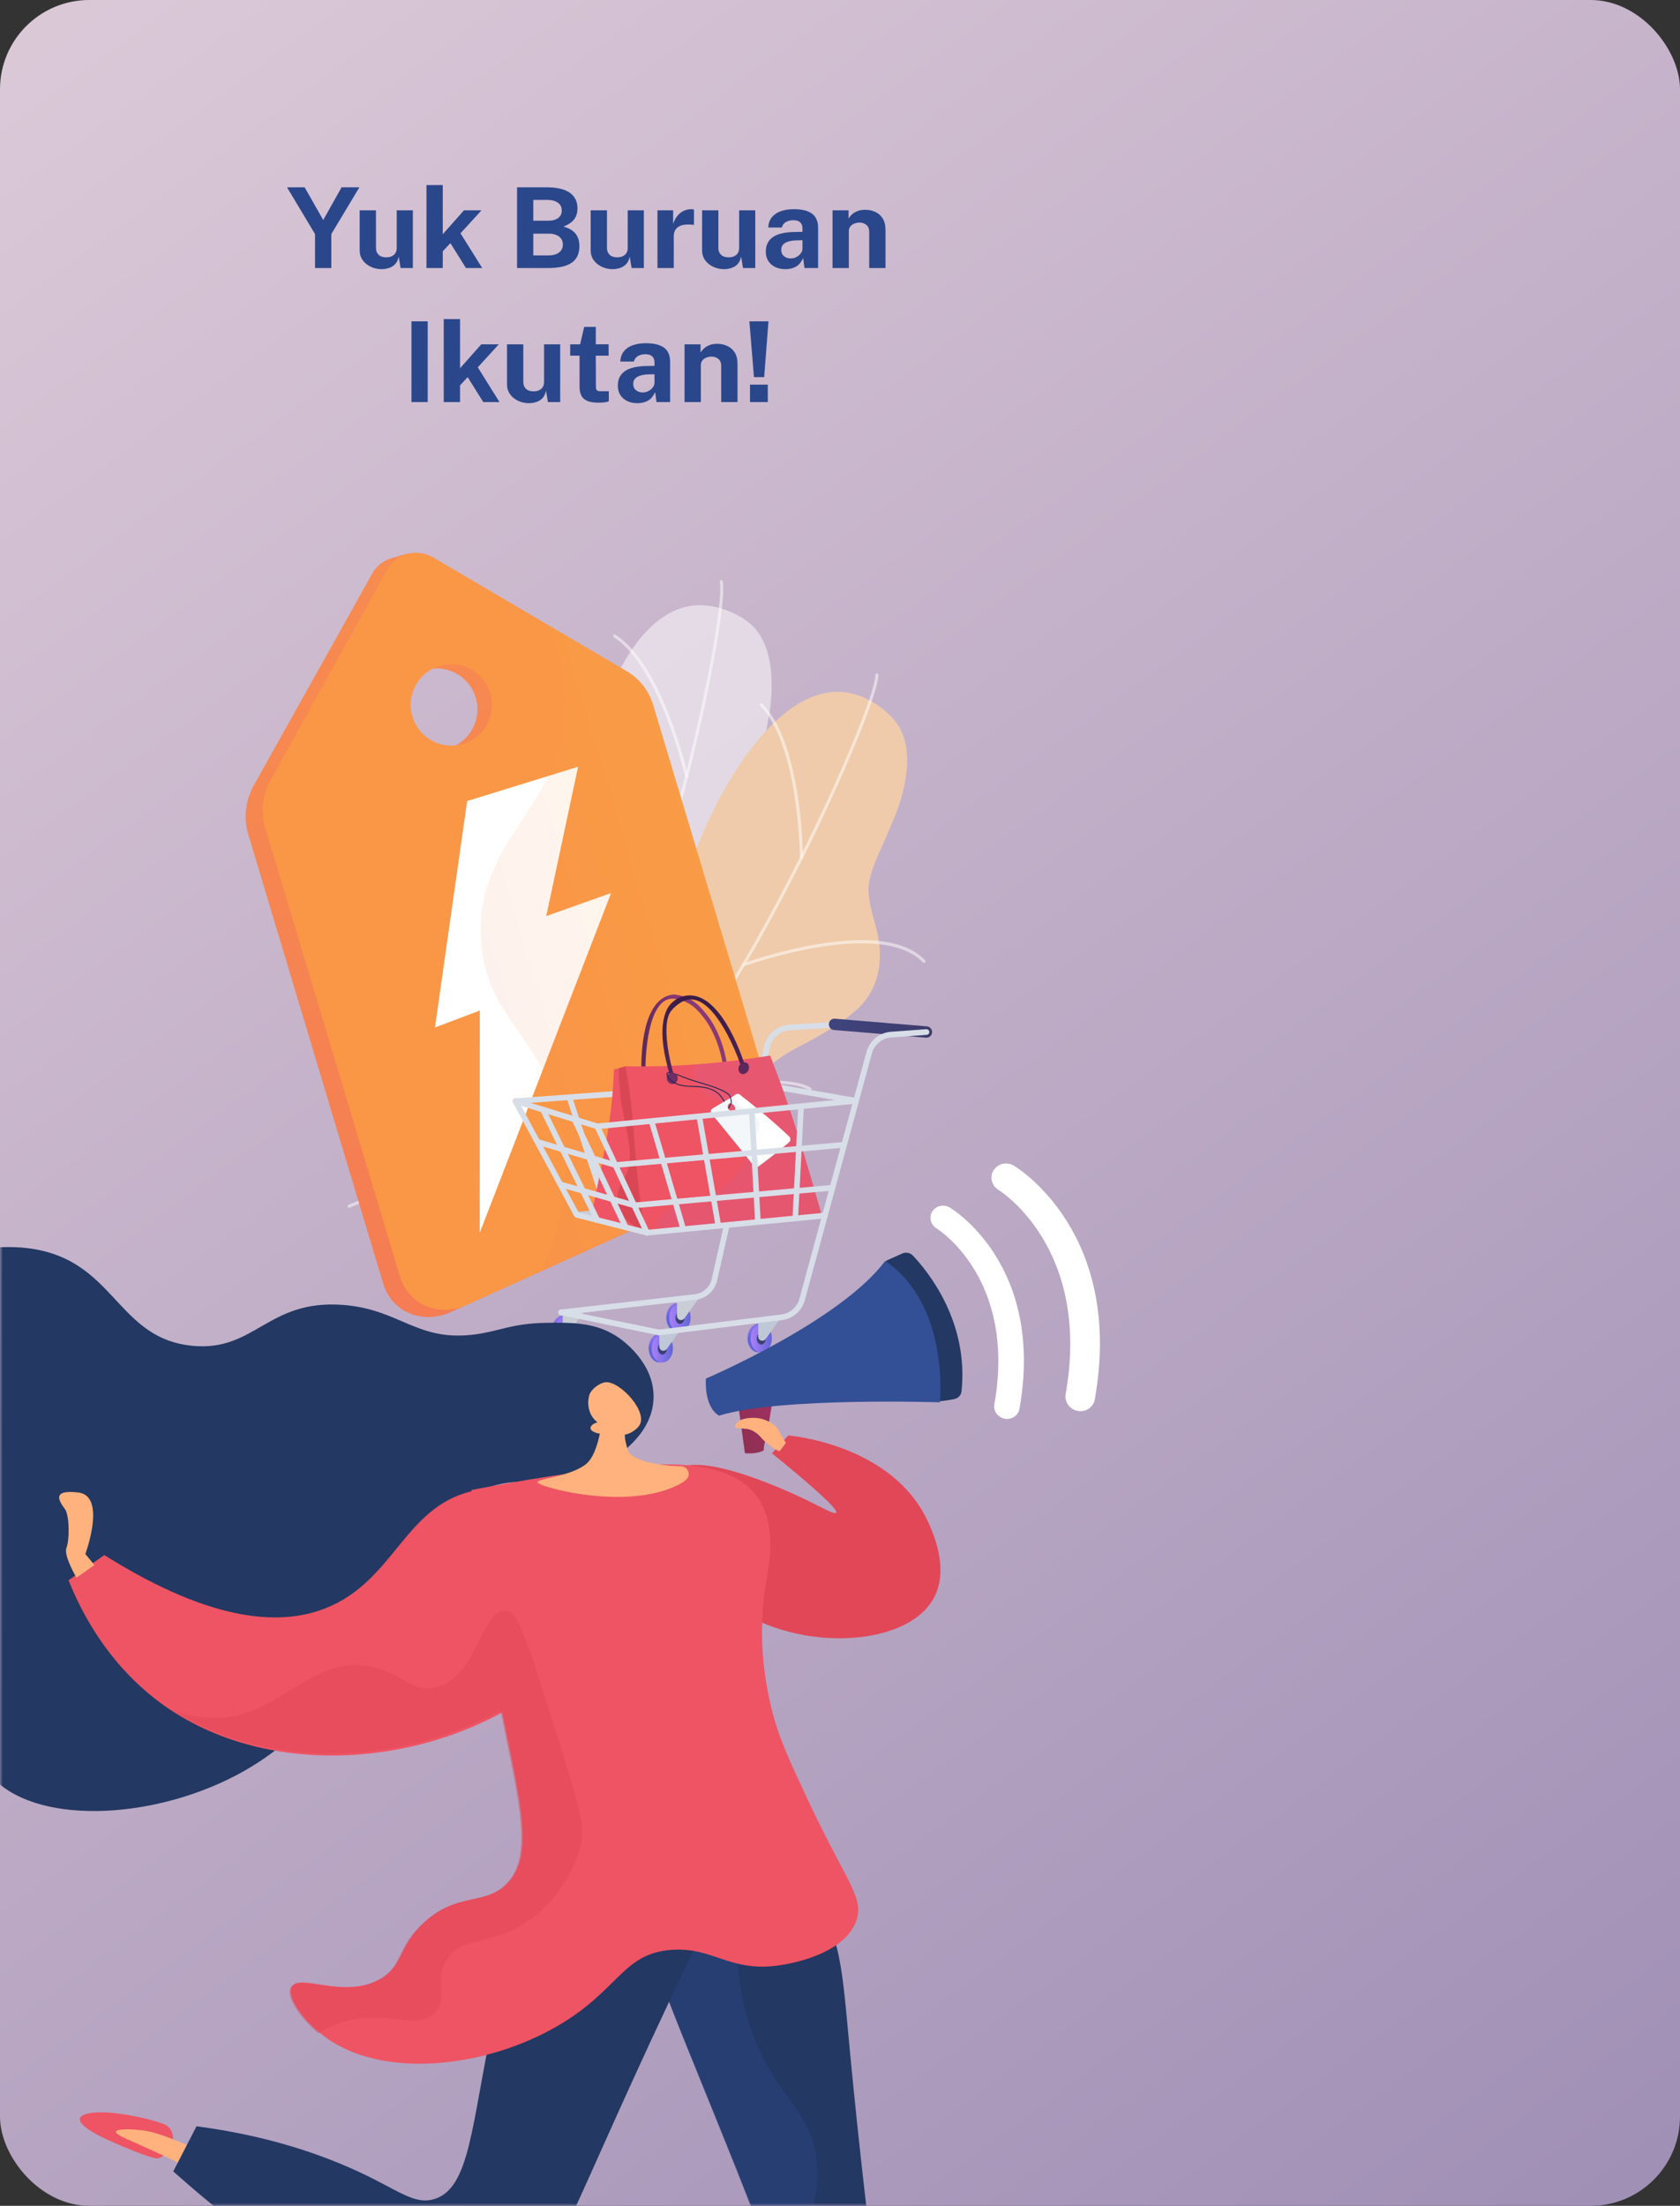 <svg width="301" height="395" viewBox="0 0 301 395" fill="none" xmlns="http://www.w3.org/2000/svg">
<rect x="0" y="0" width="301" height="395" fill="#333333" stroke="none"/>
<rect width="301" height="395" rx="16" fill="url(#paint0_linear_1975_10046)"/>
<g clip-path="url(#clip0_1975_10046)">
<path opacity="0.5" d="M135.131 112.394C133.334 110.45 130.403 109.138 127.851 108.62C109.76 104.947 102.223 143.277 103.932 152.283C105.641 161.288 103.47 163.892 88.522 166.553C73.574 169.214 79.374 178.814 80.486 184.132C81.597 189.45 84.525 194.201 73.406 197.904C62.287 201.606 65.535 205.212 65.535 205.212C65.535 205.212 82.34 227.753 82.081 221.199C81.821 214.645 84.976 205.208 102.4 206.715C109.904 207.364 121.791 205.234 125.342 197.461C126.17 195.651 126.943 192.822 126.74 190.812C126.459 188.023 124.974 185.662 124.322 182.987C122.8 176.752 129.041 173.139 132.817 169.592C134.789 167.74 136.766 165.836 138.374 163.642C141.711 159.087 141.356 153.693 138.965 148.786C137.819 146.434 136.135 143.877 135.842 141.209C135.527 138.344 136.585 134.622 137.104 131.784C137.51 129.558 138.002 127.351 138.161 125.087C138.456 120.877 138.134 115.644 135.131 112.394Z" fill="white"/>
<g opacity="0.8">
<g opacity="0.8">
<path opacity="0.8" d="M62.598 216.263C62.468 216.292 62.333 216.22 62.285 216.089C62.232 215.946 62.304 215.788 62.445 215.735C62.532 215.702 71.216 212.417 81.195 206.447C90.389 200.946 102.594 191.975 108.527 180.478C113.482 170.876 118.941 154.649 123.507 135.958C127.6 119.197 129.493 106.654 128.959 104.211C128.926 104.062 129.019 103.915 129.166 103.882C129.313 103.848 129.458 103.943 129.49 104.091C130.115 106.949 127.72 121.004 124.035 136.09C119.46 154.822 113.983 171.094 109.009 180.734C103.016 192.349 90.721 201.388 81.463 206.927C71.443 212.921 62.721 216.219 62.634 216.252C62.622 216.256 62.61 216.26 62.598 216.263Z" fill="white"/>
</g>
<g opacity="0.8">
<path opacity="0.8" d="M123.061 139.252C122.915 139.284 122.778 139.227 122.744 139.079C122.7 138.883 118.233 119.445 109.984 114.119C109.857 114.038 109.822 113.876 109.903 113.748C109.983 113.619 110.152 113.586 110.279 113.668C118.717 119.115 123.092 138.145 123.274 138.954C123.308 139.102 123.209 139.219 123.062 139.252C123.062 139.252 123.061 139.252 123.061 139.252Z" fill="white"/>
</g>
<g opacity="0.8">
<path opacity="0.8" d="M117.03 160.343C116.921 160.368 116.804 160.322 116.741 160.221C116.661 160.092 116.699 159.922 116.826 159.841C116.881 159.806 122.417 156.288 129.04 153.592C137.989 149.951 144.557 149.46 148.562 152.136C148.688 152.22 148.722 152.391 148.639 152.518C148.556 152.646 148.388 152.681 148.262 152.597C139.048 146.44 117.334 160.168 117.116 160.308C117.089 160.325 117.06 160.337 117.03 160.343Z" fill="white"/>
</g>
<g opacity="0.8">
<path opacity="0.8" d="M89.673 201.508C89.644 201.515 89.614 201.517 89.583 201.513C89.434 201.496 89.326 201.36 89.343 201.208C89.352 201.129 90.216 193.148 89.629 184.546C89.09 176.659 87.191 166.622 81.202 163.59C81.067 163.522 81.013 163.356 81.08 163.22C81.147 163.084 81.311 163.028 81.445 163.096C86.439 165.624 89.376 172.83 90.172 184.515C90.762 193.166 89.893 201.189 89.885 201.269C89.871 201.39 89.783 201.484 89.673 201.508Z" fill="white"/>
</g>
<g opacity="0.8">
<path opacity="0.8" d="M102.448 190.088C102.334 190.114 102.212 190.062 102.152 189.954C102.079 189.821 102.125 189.653 102.256 189.578C103.208 189.04 125.639 176.414 133.452 178.908C133.596 178.954 133.675 179.109 133.63 179.254C133.585 179.4 133.432 179.48 133.289 179.435C125.697 177.012 102.753 189.929 102.522 190.06C102.498 190.074 102.473 190.083 102.448 190.088Z" fill="white"/>
</g>
</g>
<path d="M161.116 130.208C159.777 127.915 157.196 125.992 154.815 124.926C137.936 117.37 122.392 153.139 122.137 162.306C121.882 171.473 119.207 173.538 104.045 172.858C88.883 172.177 92.496 182.821 92.445 188.257C92.394 193.693 94.238 198.973 82.592 200.149C70.946 201.325 73.346 205.558 73.346 205.558C73.346 205.558 84.939 231.251 86.085 224.795C87.232 218.34 92.328 209.818 109.016 215.112C116.204 217.392 128.264 217.92 133.392 211.111C134.586 209.525 135.944 206.933 136.176 204.926C136.497 202.142 135.552 199.511 135.486 196.756C135.332 190.336 142.197 188.176 146.641 185.543C148.961 184.168 151.298 182.741 153.336 180.952C157.567 177.238 158.373 171.893 157.086 166.578C156.469 164.03 155.372 161.165 155.655 158.496C155.959 155.629 157.788 152.228 158.9 149.571C159.772 147.486 160.724 145.44 161.363 143.265C162.551 139.219 163.354 134.039 161.116 130.208Z" fill="#EFCBAB"/>
<g opacity="0.8">
<g opacity="0.8">
<path opacity="0.8" d="M68.119 215.702C67.985 215.702 67.868 215.602 67.85 215.464C67.829 215.313 67.933 215.173 68.082 215.153C68.173 215.14 77.354 213.838 88.37 210.199C98.521 206.845 112.353 200.765 120.601 190.842C127.489 182.554 136.285 167.909 144.734 150.663C152.311 135.197 156.838 123.368 156.838 120.865C156.838 120.713 156.959 120.59 157.11 120.59C157.26 120.59 157.381 120.713 157.381 120.865C157.381 123.793 152.04 136.989 145.221 150.908C136.754 168.193 127.931 182.878 121.016 191.197C112.685 201.222 98.75 207.351 88.529 210.727C77.467 214.38 68.247 215.687 68.155 215.7C68.143 215.701 68.131 215.702 68.119 215.702Z" fill="white"/>
</g>
<g opacity="0.8">
<path opacity="0.8" d="M143.596 153.822C143.446 153.822 143.324 153.715 143.324 153.563C143.323 153.362 143.112 133.395 136.197 126.386C136.091 126.278 136.091 126.107 136.197 125.999C136.303 125.892 136.475 125.893 136.582 126.001C143.655 133.17 143.862 152.728 143.868 153.558C143.869 153.71 143.748 153.822 143.598 153.822C143.597 153.822 143.596 153.822 143.596 153.822Z" fill="white"/>
</g>
<g opacity="0.8">
<path opacity="0.8" d="M133.204 173.049C133.092 173.049 132.988 172.979 132.948 172.866C132.897 172.723 132.97 172.564 133.112 172.513C133.173 172.491 139.329 170.271 146.371 169.092C155.886 167.5 162.403 168.462 165.742 171.953C165.846 172.062 165.843 172.237 165.735 172.343C165.628 172.449 165.455 172.446 165.351 172.337C157.669 164.305 133.539 172.944 133.296 173.032C133.266 173.044 133.235 173.049 133.204 173.049Z" fill="white"/>
</g>
<g opacity="0.8">
<path opacity="0.8" d="M97.703 207.237C97.674 207.237 97.644 207.232 97.615 207.222C97.472 207.173 97.397 207.015 97.446 206.871C97.471 206.796 100.019 199.194 101.283 190.667C102.442 182.849 102.732 172.633 97.532 168.359C97.415 168.263 97.397 168.09 97.492 167.971C97.586 167.852 97.758 167.834 97.874 167.93C102.21 171.494 103.538 179.173 101.82 190.756C100.549 199.331 97.987 206.973 97.96 207.049C97.921 207.165 97.816 207.237 97.703 207.237Z" fill="white"/>
</g>
<g opacity="0.8">
<path opacity="0.8" d="M112.615 198.891C112.497 198.891 112.389 198.814 112.354 198.694C112.311 198.548 112.392 198.394 112.536 198.351C113.58 198.034 138.177 190.629 145.272 194.777C145.402 194.853 145.447 195.022 145.371 195.154C145.296 195.286 145.129 195.332 144.999 195.255C138.105 191.224 112.946 198.802 112.693 198.879C112.667 198.887 112.64 198.891 112.615 198.891Z" fill="white"/>
</g>
</g>
<path d="M109.813 120.946L75.432 99.379C74.026 98.555 71.94 99.486 70.378 99.882C68.81 100.28 67.487 101.289 66.709 102.683L45.5 140.588C44.004 143.267 43.58 146.406 44.442 149.275L68.644 229.832C70.18 234.945 75.671 237.255 80.738 234.963L131.281 212.111C135.601 210.156 137.89 204.792 136.496 200.154L114.52 127.002C113.751 124.441 112.072 122.269 109.813 120.946ZM80.39 134.019C76.503 135.229 72.367 133.047 71.191 129.132C70.015 125.218 72.263 121.115 76.173 119.981C80.041 118.858 84.082 121.07 85.235 124.909C86.388 128.748 84.236 132.822 80.39 134.019Z" fill="url(#paint1_linear_1975_10046)"/>
<path d="M112.289 120.188L98.457 112.075L77.674 99.854C76.277 99.035 74.615 98.79 73.065 99.184C71.508 99.579 70.194 100.582 69.422 101.969L59.018 120.67L48.494 139.674C47.011 142.34 46.684 145.44 47.542 148.299L71.653 228.554C73.184 233.649 78.604 235.951 83.63 233.675L97.044 227.603L120.429 217.016L133.694 211.026C137.985 209.085 140.303 203.711 138.915 199.09L117.019 126.209C116.253 123.656 114.535 121.507 112.289 120.188ZM78.834 119.21C82.673 118.095 86.687 120.301 87.837 124.127C88.985 127.951 86.853 132.008 83.036 133.196C79.177 134.398 75.069 132.219 73.897 128.319C72.725 124.42 74.953 120.335 78.834 119.21Z" fill="#F99746"/>
<path d="M103.573 137.309L83.699 143.443L77.933 183.989L85.962 180.958L85.946 220.771L109.494 159.914L97.868 164.043L103.573 137.309Z" fill="white"/>
<path opacity="0.1" d="M117.02 126.209L138.916 199.09C140.304 203.711 137.985 209.085 133.694 211.026L120.462 217.006L97.059 227.599C101.987 216.516 102.084 207.578 100.597 200.717C97.34 185.662 86.844 182.281 86.147 167.957C85.282 150.215 100.827 144.475 101.349 126.511C101.464 122.567 100.848 117.714 98.424 112.086L112.29 120.188C114.536 121.507 116.253 123.656 117.02 126.209Z" fill="url(#paint2_linear_1975_10046)"/>
<path d="M102.73 238.168C102.73 239.575 101.875 240.717 100.818 240.717C99.763 240.717 98.906 239.575 98.906 238.168C98.906 236.76 99.763 235.619 100.818 235.619C101.875 235.619 102.73 236.76 102.73 238.168Z" fill="url(#paint3_linear_1975_10046)"/>
<path d="M103.263 238.192C103.263 239.6 102.407 240.741 101.351 240.741C100.295 240.741 99.439 239.6 99.439 238.192C99.439 236.784 100.295 235.643 101.351 235.643C102.407 235.643 103.263 236.784 103.263 238.192Z" fill="url(#paint4_linear_1975_10046)"/>
<path d="M102.152 238.243C102.152 238.833 101.794 239.311 101.351 239.311C100.908 239.311 100.55 238.833 100.55 238.243C100.55 237.653 100.908 237.176 101.351 237.176C101.794 237.176 102.152 237.653 102.152 238.243Z" fill="url(#paint5_linear_1975_10046)"/>
<path d="M100.819 235.081V237.88C100.819 238.291 101.147 238.624 101.553 238.624C101.787 238.624 102.008 238.51 102.145 238.318L104.629 234.871L100.819 235.081Z" fill="#C9CED6"/>
<path d="M123.199 235.933C123.199 237.341 122.343 238.482 121.287 238.482C120.231 238.482 119.375 237.341 119.375 235.933C119.375 234.525 120.231 233.384 121.287 233.384C122.344 233.384 123.199 234.525 123.199 235.933Z" fill="url(#paint6_linear_1975_10046)"/>
<path d="M123.732 235.957C123.732 237.365 122.876 238.506 121.82 238.506C120.764 238.506 119.908 237.365 119.908 235.957C119.908 234.55 120.764 233.408 121.82 233.408C122.876 233.408 123.732 234.55 123.732 235.957Z" fill="url(#paint7_linear_1975_10046)"/>
<path d="M122.621 236.008C122.621 236.598 122.262 237.076 121.82 237.076C121.377 237.076 121.019 236.598 121.019 236.008C121.019 235.419 121.377 234.941 121.82 234.941C122.262 234.94 122.621 235.418 122.621 236.008Z" fill="url(#paint8_linear_1975_10046)"/>
<path d="M121.288 232.845V235.644C121.288 236.055 121.616 236.388 122.022 236.388C122.256 236.388 122.476 236.275 122.614 236.083L125.098 232.636L121.288 232.845Z" fill="#C9CED6"/>
<path d="M100.533 235.516C100.281 235.516 100.064 235.324 100.035 235.065C100.004 234.786 100.202 234.534 100.477 234.503L124.718 231.734C126.037 231.504 127.137 230.488 127.492 229.149L136.995 187.142C137.536 185.102 139.297 183.634 141.376 183.489L148.749 183.043C149.026 183.024 149.263 183.24 149.279 183.52C149.296 183.8 149.085 184.041 148.809 184.058L141.44 184.503C139.792 184.618 138.394 185.785 137.964 187.406L128.461 229.413C128.005 231.133 126.591 232.439 124.859 232.74L100.59 235.512C100.571 235.515 100.552 235.516 100.533 235.516Z" fill="#D8DEE8"/>
<path d="M116.747 216.741C116.529 216.741 116.328 216.596 116.265 216.373L110.557 196.13C110.48 195.86 110.634 195.579 110.901 195.501C111.167 195.425 111.445 195.581 111.521 195.85L117.229 216.094C117.305 216.364 117.151 216.645 116.885 216.722C116.839 216.734 116.792 216.741 116.747 216.741Z" fill="#C2C2C2"/>
<path d="M122.587 215.894C122.348 215.894 122.137 215.721 122.093 215.475L118.573 195.423C118.524 195.146 118.706 194.882 118.979 194.833C119.254 194.783 119.512 194.968 119.56 195.244L123.081 215.297C123.129 215.574 122.947 215.837 122.675 215.886C122.645 215.892 122.616 215.894 122.587 215.894Z" fill="#C2C2C2"/>
<path d="M126.215 215.237C126.209 215.237 126.201 215.237 126.194 215.236C125.917 215.225 125.703 214.988 125.714 214.708L126.527 194.868C126.538 194.587 126.76 194.365 127.048 194.382C127.325 194.394 127.54 194.63 127.528 194.91L126.716 214.75C126.705 215.023 126.483 215.237 126.215 215.237Z" fill="#C2C2C2"/>
<path d="M108.782 217.482C108.573 217.482 108.377 217.347 108.307 217.134L101.605 196.883C101.517 196.617 101.658 196.329 101.921 196.239C102.183 196.151 102.467 196.293 102.555 196.559L109.258 216.811C109.345 217.077 109.204 217.365 108.942 217.454C108.889 217.473 108.835 217.482 108.782 217.482Z" fill="#D8DEE8"/>
<path d="M165.998 185.823C165.971 185.823 165.943 185.822 165.915 185.819L149.418 184.445C148.867 184.399 148.456 183.908 148.502 183.349C148.547 182.789 149.031 182.372 149.583 182.42L166.08 183.794C166.631 183.84 167.042 184.331 166.996 184.89C166.953 185.42 166.515 185.823 165.998 185.823Z" fill="url(#paint9_linear_1975_10046)"/>
<path d="M120.039 241.427C120.039 242.835 119.182 243.976 118.126 243.976C117.071 243.976 116.214 242.835 116.214 241.427C116.214 240.019 117.07 238.878 118.126 238.878C119.183 238.878 120.039 240.019 120.039 241.427Z" fill="url(#paint10_linear_1975_10046)"/>
<path d="M120.571 241.451C120.571 242.859 119.716 244 118.659 244C117.603 244 116.747 242.859 116.747 241.451C116.747 240.044 117.603 238.902 118.659 238.902C119.716 238.902 120.571 240.044 120.571 241.451Z" fill="url(#paint11_linear_1975_10046)"/>
<path d="M119.46 241.503C119.46 242.093 119.102 242.57 118.659 242.57C118.217 242.57 117.858 242.092 117.858 241.503C117.858 240.913 118.217 240.435 118.659 240.435C119.102 240.434 119.46 240.913 119.46 241.503Z" fill="url(#paint12_linear_1975_10046)"/>
<path d="M118.127 238.34V241.139C118.127 241.55 118.456 241.883 118.861 241.883C119.096 241.883 119.316 241.77 119.454 241.577L121.937 238.13L118.127 238.34Z" fill="#BFC8D6"/>
<path d="M137.76 239.629C137.76 241.037 136.904 242.178 135.848 242.178C134.792 242.178 133.936 241.037 133.936 239.629C133.936 238.221 134.792 237.08 135.848 237.08C136.905 237.08 137.76 238.221 137.76 239.629Z" fill="url(#paint13_linear_1975_10046)"/>
<path d="M138.293 239.653C138.293 241.061 137.437 242.202 136.381 242.202C135.325 242.202 134.469 241.061 134.469 239.653C134.469 238.246 135.325 237.104 136.381 237.104C137.437 237.104 138.293 238.246 138.293 239.653Z" fill="url(#paint14_linear_1975_10046)"/>
<path d="M137.182 239.704C137.182 240.294 136.823 240.772 136.381 240.772C135.938 240.772 135.58 240.294 135.58 239.704C135.58 239.114 135.938 238.637 136.381 238.637C136.823 238.637 137.182 239.114 137.182 239.704Z" fill="url(#paint15_linear_1975_10046)"/>
<path d="M135.849 236.542V239.341C135.849 239.752 136.177 240.085 136.583 240.085C136.817 240.085 137.037 239.972 137.175 239.78L139.659 236.333L135.849 236.542Z" fill="#BFC8D6"/>
<path d="M92.341 197.693C92.081 197.693 91.861 197.489 91.841 197.222C91.821 196.942 92.029 196.698 92.305 196.679L135.477 193.529C135.518 193.527 135.558 193.528 135.597 193.535L153.47 196.621C153.743 196.668 153.926 196.93 153.879 197.207C153.833 197.483 153.578 197.669 153.301 197.622L135.488 194.547L92.377 197.692C92.365 197.693 92.353 197.693 92.341 197.693Z" fill="#D8DEE8"/>
<path d="M147.802 218.177C147.777 218.177 147.751 218.175 147.725 218.171L130.138 215.436L103.382 218.047C103.106 218.073 102.861 217.869 102.834 217.59C102.808 217.31 103.01 217.062 103.285 217.035L130.104 214.419C130.146 214.415 130.188 214.417 130.228 214.423L147.877 217.168C148.151 217.21 148.339 217.47 148.296 217.747C148.259 217.998 148.045 218.177 147.802 218.177Z" fill="#C9CED6"/>
<path d="M129.948 191.342C129.773 191.381 129.607 191.228 129.582 191.054C129.145 187.952 127.897 184.574 126.094 182.247C124.479 180.164 123.235 179.261 120.88 178.847C120.877 178.846 120.825 178.845 120.823 178.845C115.88 178.312 115.607 189.998 115.648 191.613C115.715 194.226 115.509 192.195 115.313 192.415C115.115 192.634 114.964 193.397 114.926 192.01C114.824 188.318 115.188 178.497 120.769 178.078C120.77 178.078 120.803 178.077 120.806 178.078C123.456 178.44 124.879 179.445 126.677 181.749C128.562 184.164 129.851 187.633 130.271 190.862C130.295 191.046 130.179 191.284 129.983 191.333C129.972 191.337 129.959 191.339 129.948 191.342Z" fill="url(#paint16_linear_1975_10046)"/>
<path d="M107.107 218.282C109.766 219.218 113.002 219.684 115.763 220.65C116.727 216.389 118.404 212.278 119.748 208.131C117.158 202.412 114.954 196.515 112.041 190.952C111.357 191.149 110.685 191.342 109.992 191.542C109.713 200.838 107.869 208.11 106.091 216.989C105.939 217.75 106.327 218.007 107.107 218.282Z" fill="#EE5463"/>
<path opacity="0.3" d="M119.747 208.131C117.158 202.411 114.954 196.516 112.041 190.952C111.642 191.096 111.233 191.125 110.841 191.346C110.848 192.604 111.104 195.974 111.227 196.927C111.739 200.916 113.272 204.861 112.707 208.428C112.246 211.346 110.587 212.161 110.592 214.799C110.596 217.643 112.943 219.227 115.2 220.476C115.414 220.53 115.578 220.586 115.77 220.649C116.717 216.39 118.41 212.277 119.747 208.131Z" fill="#AA2835"/>
<path d="M112.041 190.953C121.183 191.082 128.987 190.45 137.984 189.035C141.84 198.759 144.481 208.001 147.365 218.012C137.253 218.425 125.703 219.022 115.77 220.65C113.498 211.262 114.015 200.592 112.041 190.953Z" fill="#EE5463"/>
<g opacity="0.3">
<path opacity="0.3" d="M137.984 189.035C133.477 189.732 129.451 190.245 124.796 190.593C124.073 190.647 124.256 191.767 124.29 192.571C124.488 197.281 133.177 197.105 134.524 202.699C135.531 206.875 131.31 211.742 128.187 213.589C124.924 215.519 121.973 214.765 119.355 216.98C118.213 217.946 117.821 219.029 117.353 220.404C126.895 219.019 137.693 218.403 147.365 218.012C144.495 207.993 141.821 198.764 137.984 189.035Z" fill="url(#paint17_linear_1975_10046)"/>
</g>
<path d="M120.434 193.013C120.059 192.289 120.463 194.105 120.003 192.501C119.133 189.467 117.773 184.173 119.546 180.656C120.059 179.638 121.244 178.704 122.358 178.409C128.097 176.89 132.04 186.507 133.312 190.299C133.741 191.576 133.378 191.009 133.089 190.794C132.801 190.579 133.446 192.908 132.508 190.205C131.858 188.33 127.489 177.171 122.569 179.216C121.671 179.589 120.725 180.406 120.227 181.052C118.339 183.502 120.252 190.818 120.543 191.848C121.306 194.545 120.41 191.872 120.517 193.008C120.533 193.171 120.496 193.134 120.434 193.013Z" fill="url(#paint18_linear_1975_10046)"/>
<path d="M121.425 193.022C121.467 193.588 121.09 194.079 120.523 194.117C119.955 194.156 119.524 193.711 119.481 193.149C119.439 192.587 119.804 192.096 120.372 192.063C120.939 192.031 121.382 192.457 121.425 193.022Z" fill="url(#paint19_linear_1975_10046)"/>
<path d="M134.194 191.058C134.222 191.626 133.862 192.181 133.309 192.322C132.756 192.464 132.331 192.045 132.301 191.485C132.27 190.925 132.645 190.37 133.202 190.265C133.761 190.159 134.167 190.49 134.194 191.058Z" fill="url(#paint20_linear_1975_10046)"/>
<path d="M141.324 203.584C138.569 200.963 135.518 198.461 132.521 196.117C132.265 195.915 132.133 195.941 131.877 196.102C130.584 196.91 129.044 197.768 127.766 198.544C127.337 198.805 127.23 199.138 127.567 199.55C130.029 202.568 132.647 205.711 135.05 208.792C135.31 209.125 135.569 209.144 135.913 208.886C137.665 207.57 139.64 206.08 141.291 204.645C141.68 204.307 141.703 203.945 141.324 203.584ZM131.563 199.071C131.24 199.355 130.821 199.12 130.593 198.816C130.364 198.512 130.242 198.03 130.556 197.738C130.87 197.446 131.289 197.676 131.517 197.98C131.745 198.284 131.885 198.787 131.563 199.071Z" fill="#D8DEE8"/>
<path d="M141.321 203.471C138.566 200.847 135.51 198.355 132.511 196.007C132.254 195.806 132.126 195.836 131.87 195.996C130.575 196.801 129.04 197.664 127.761 198.44C127.331 198.7 127.224 199.031 127.561 199.444C130.025 202.465 132.644 205.606 135.05 208.688C135.31 209.022 135.569 209.04 135.912 208.782C137.665 207.463 139.639 205.969 141.289 204.53C141.676 204.192 141.7 203.833 141.321 203.471ZM131.555 198.963C131.233 199.247 130.814 199.014 130.586 198.71C130.358 198.406 130.235 197.922 130.547 197.629C130.86 197.336 131.281 197.568 131.508 197.871C131.736 198.175 131.878 198.68 131.555 198.963Z" fill="#F4F7FA"/>
<path d="M129.769 197.301C129.742 197.307 129.711 197.286 129.695 197.26C129.375 196.715 128.979 196.124 128.48 195.759C127.108 194.753 125.553 194.684 123.964 194.623C122.374 194.563 121.072 194.457 119.926 193.316C119.631 193.023 119.331 192.586 119.459 192.178C119.51 192.016 119.742 192.008 119.889 191.996C119.918 191.994 119.966 192.03 119.97 192.079C119.974 192.128 119.917 192.149 119.896 192.162C119.818 192.213 119.596 192.103 119.593 192.279C119.585 192.649 119.688 192.865 120.076 193.243C121.094 194.238 122.451 194.427 123.979 194.46C125.568 194.494 127.196 194.604 128.58 195.622C129.085 195.993 129.512 196.613 129.834 197.172C129.854 197.208 129.833 197.272 129.805 197.287C129.779 197.302 129.795 197.296 129.769 197.301Z" fill="#26264F"/>
<path d="M130.546 198.511C130.497 198.56 130.492 198.555 130.483 198.49C130.474 198.425 130.374 198.578 130.506 198.33C130.637 198.083 131.069 197.545 130.897 196.956C130.791 196.594 130.807 196.201 130.166 195.793C128.794 194.92 126.646 194.336 124.938 193.823C123.892 193.509 122.721 193.11 121.714 192.679C121.485 192.582 121.352 192.526 121.139 192.448C121.093 192.431 121.076 192.387 121.09 192.344C121.104 192.3 121.142 192.275 121.189 192.291C121.408 192.367 121.543 192.427 121.777 192.526C122.775 192.95 123.951 193.353 124.988 193.661C126.698 194.169 128.889 194.774 130.261 195.649C130.94 196.082 130.941 196.531 131.055 196.927C131.238 197.565 130.77 198.175 130.628 198.433C130.487 198.691 130.595 198.461 130.546 198.511Z" fill="#26264F"/>
<path d="M141.32 203.472C138.562 200.838 135.513 198.369 132.51 196C132.253 195.797 132.122 195.893 131.872 195.982C131.76 196.022 131.625 196.153 131.51 196.208C131.643 196.582 131.863 197.022 132.075 197.328C133.174 198.913 135.314 198.979 135.947 200.616C136.504 202.06 135.14 203.122 135.082 204.849C135.052 205.707 135.594 207.604 136.391 208.407C138.017 207.205 139.788 205.854 141.288 204.531C141.676 204.19 141.701 203.835 141.32 203.472Z" fill="white"/>
<path d="M107.011 202.207C106.961 202.207 106.912 202.2 106.865 202.185L92.196 197.671C91.931 197.59 91.782 197.306 91.862 197.037C91.942 196.769 92.224 196.618 92.487 196.699L107.062 201.183L153.337 196.615C153.618 196.584 153.858 196.792 153.885 197.071C153.912 197.351 153.711 197.599 153.435 197.626L107.059 202.204C107.043 202.206 107.027 202.207 107.011 202.207Z" fill="#D8DEE8"/>
<path d="M115.913 221.25C115.721 221.25 115.544 221.138 115.46 220.959L106.557 201.916C106.439 201.663 106.545 201.36 106.796 201.239C107.046 201.12 107.345 201.227 107.463 201.481L116.216 220.202L147.753 217.163C148.033 217.136 148.274 217.342 148.3 217.621C148.326 217.9 148.124 218.148 147.848 218.175L115.96 221.247C115.945 221.25 115.929 221.25 115.913 221.25Z" fill="#D8DEE8"/>
<path d="M115.914 221.25C115.874 221.25 115.832 221.245 115.791 221.235L103.212 218.034C103.077 217.999 102.961 217.909 102.894 217.785L91.902 197.429C91.769 197.183 91.859 196.874 92.101 196.739C92.344 196.605 92.649 196.695 92.781 196.941L103.668 217.102L116.035 220.249C116.304 220.318 116.467 220.594 116.4 220.866C116.343 221.096 116.138 221.25 115.914 221.25Z" fill="#D8DEE8"/>
<path d="M110.249 209.134C110.201 209.134 110.154 209.127 110.107 209.113L96.292 205.009C96.026 204.93 95.874 204.648 95.951 204.378C96.029 204.109 96.309 203.955 96.574 204.033L110.299 208.11L151.094 204.505C151.374 204.476 151.612 204.687 151.637 204.967C151.661 205.246 151.457 205.492 151.181 205.517L110.292 209.131C110.278 209.133 110.263 209.134 110.249 209.134Z" fill="#D8DEE8"/>
<path d="M113.624 216.353C113.579 216.353 113.533 216.347 113.489 216.335L100.254 212.577C99.987 212.501 99.832 212.221 99.907 211.951C99.981 211.68 100.258 211.523 100.524 211.599L113.672 215.331L149.097 212.19C149.372 212.161 149.615 212.373 149.64 212.652C149.664 212.932 149.46 213.178 149.184 213.203L113.668 216.351C113.653 216.352 113.639 216.353 113.624 216.353Z" fill="#D8DEE8"/>
<path d="M122.425 220.623C122.209 220.623 122.01 220.48 121.944 220.26L116.267 200.955C116.188 200.686 116.339 200.403 116.605 200.323C116.869 200.242 117.149 200.395 117.228 200.665L122.906 219.969C122.985 220.238 122.834 220.522 122.568 220.602C122.52 220.616 122.472 220.623 122.425 220.623Z" fill="#D8DEE8"/>
<path d="M128.705 220.017C128.466 220.017 128.255 219.844 128.212 219.597L124.807 200.039C124.759 199.763 124.941 199.499 125.213 199.45C125.485 199.402 125.747 199.586 125.794 199.862L129.199 219.42C129.247 219.697 129.065 219.96 128.793 220.009C128.764 220.015 128.734 220.017 128.705 220.017Z" fill="#D8DEE8"/>
<path d="M135.788 219.201C135.524 219.201 135.303 218.992 135.288 218.721L134.215 199.301C134.199 199.02 134.411 198.781 134.687 198.765C134.966 198.754 135.2 198.964 135.216 199.244L136.289 218.664C136.305 218.945 136.093 219.184 135.817 219.2C135.808 219.2 135.798 219.201 135.788 219.201Z" fill="#D8DEE8"/>
<path d="M142.5 218.439C142.491 218.439 142.482 218.439 142.473 218.438C142.196 218.424 141.984 218.185 141.999 217.904L143.02 198.174C143.034 197.894 143.268 197.679 143.547 197.693C143.824 197.708 144.035 197.947 144.021 198.228L143 217.958C142.986 218.229 142.765 218.439 142.5 218.439Z" fill="#D8DEE8"/>
<path d="M112.109 220.282C111.922 220.282 111.743 220.176 111.657 219.994L102.481 200.664C102.361 200.411 102.466 200.108 102.715 199.986C102.965 199.865 103.265 199.971 103.385 200.224L112.561 219.554C112.681 219.807 112.576 220.11 112.327 220.232C112.256 220.266 112.182 220.282 112.109 220.282Z" fill="#D8DEE8"/>
<path d="M107.011 218.985C106.827 218.985 106.65 218.882 106.562 218.704L96.821 198.929C96.697 198.677 96.798 198.372 97.046 198.247C97.294 198.121 97.595 198.224 97.718 198.475L107.459 218.25C107.583 218.501 107.482 218.806 107.234 218.931C107.162 218.967 107.086 218.985 107.011 218.985Z" fill="#D8DEE8"/>
<path d="M118.031 239.122C117.967 239.122 117.905 239.11 117.846 239.087L100.35 235.48C100.092 235.376 99.966 235.081 100.068 234.82C100.171 234.559 100.462 234.431 100.719 234.535L118.097 238.094L139.988 235.383C141.546 235.191 142.823 234.074 143.24 232.541L155.24 188.388C155.788 186.373 157.538 184.918 159.594 184.767L165.962 184.299C166.235 184.283 166.478 184.489 166.498 184.769C166.518 185.049 166.31 185.292 166.035 185.313L159.667 185.78C158.033 185.9 156.642 187.057 156.207 188.658L144.206 232.811C143.681 234.743 142.073 236.149 140.11 236.393L118.092 239.119C118.071 239.121 118.051 239.122 118.031 239.122Z" fill="#D8DEE8"/>
</g>
<mask id="mask0_1975_10046" style="mask-type:alpha" maskUnits="userSpaceOnUse" x="0" y="189" width="231" height="206">
<rect y="189" width="231" height="206" fill="url(#paint21_linear_1975_10046)"/>
</mask>
<g mask="url(#mask0_1975_10046)">
<path d="M138.32 260.25C139.286 259.184 140.255 258.119 141.222 257.054C142.289 257.143 159.871 258.872 166.185 272.334C167.053 274.185 170.253 281.01 167.202 286.348C162.087 295.296 141.775 295.927 130.225 286.896C121.151 279.798 117.373 266.645 121.024 263.369C125.441 259.406 142.995 267.888 144.331 268.534C147.015 269.83 149.508 271.278 149.807 270.886C150.316 270.22 143.999 264.869 138.32 260.25Z" fill="#E14757"/>
<path d="M30.983 383.86C30.983 383.86 31.374 381.469 29.739 380.557C28.107 379.644 19.743 377.669 15.934 378.438C12.125 379.209 15.837 381.521 18.379 382.749C20.92 383.976 26.761 386.453 28.137 386.502C29.51 386.55 30.983 383.86 30.983 383.86Z" fill="#EE5463"/>
<path d="M38.598 386.449C36.006 385.168 33.78 384.205 32.106 383.524C28.404 382.015 26.818 381.631 25.275 381.455C23.93 381.302 20.915 381.111 20.773 381.739C20.63 382.376 23.581 383.272 31.144 386.899C32.242 387.425 35.731 389.11 35.731 389.11L38.598 386.449Z" fill="#FFB27D"/>
<path d="M144.09 339.523C150.312 343.793 150.799 351.47 152.073 365.155C153.141 376.635 154.877 393.584 157.668 414.927C159.255 429.883 160.841 444.839 162.427 459.794C159.83 460.28 157.231 460.767 154.634 461.254C150.037 455.265 144.079 445.894 141.219 433.472C138.849 423.182 141.035 421.362 139.007 409.585C137.892 403.109 136.534 399.617 125.581 372.653C116.869 351.204 115.197 347.186 117.646 343.213C121.966 336.206 136.18 334.094 144.09 339.523Z" fill="#233862"/>
<path opacity="0.4" d="M150.262 444.63C150.724 440.289 153.378 435.445 151.885 427.295C150.124 417.677 144.92 416.173 143.69 407.075C142.509 398.332 146.927 396.85 146.419 388.114C145.828 377.965 139.661 376.442 135.216 365.148C131.162 354.844 131.524 343.99 132.729 336.555C126.472 336.614 120.241 339.047 117.633 343.294C115.194 347.264 116.858 351.28 125.533 372.715C136.44 399.66 137.79 403.151 138.9 409.623C140.919 421.393 138.741 423.209 141.102 433.494C143.952 445.908 149.882 455.274 154.459 461.258C155.315 461.097 156.17 460.936 157.028 460.775C151.307 454.188 149.811 448.885 150.262 444.63Z" fill="#2B478B"/>
<path d="M31.043 388.841C45.294 401.527 71.717 421.953 89.126 414.417C98.331 410.431 99.912 400.836 120.198 357.777C125.077 347.422 129.285 338.853 132.284 332.829C120.66 332.241 109.034 331.651 97.41 331.063C92.518 344.355 89.789 355.347 88.218 362.718C84.467 380.338 84.24 391.902 77.773 393.804C74.612 394.735 72.006 392.756 66.796 390.13C59.975 386.693 49.687 382.651 35.209 380.761C33.822 383.453 32.433 386.147 31.043 388.841Z" fill="#233862"/>
<path d="M-38.16 254.939C-36.444 234.275 -8.404 219.429 8.541 224.219C20.749 227.668 21.872 239.804 34.487 240.999C45.723 242.062 47.906 232.724 61.297 233.665C71.773 234.401 74.666 240.415 85.312 238.929C89.615 238.327 91.789 236.977 97.898 236.881C102.609 236.81 106.852 236.8 110.811 239.512C111.496 239.982 117.08 243.91 117.099 250.015C117.121 256.95 110.287 261.003 108.358 262.146C101.951 265.947 95.76 265.07 91.898 265.415C70.909 267.286 71.057 301.704 43.669 317.168C28.482 325.743 7.47 326.996 -0.941 318.715C-1.847 317.823 -7.457 312.299 -7.123 305.394C-6.865 300.038 -3.231 298.078 -4.402 294.851C-6.046 290.316 -13.524 290.217 -20.119 287.035C-31.427 281.579 -39.15 266.873 -38.16 254.939Z" fill="#233862"/>
<path d="M84.463 266.814C92.918 265.208 103.415 263.348 114.359 262.449C137.887 260.514 139.373 271.756 137.383 282.628C135.355 293.722 137.465 302.792 138.25 306.012C139.513 311.2 141.395 315.198 145.162 323.193C151.702 337.082 154.96 339.946 153.364 344.106C151.036 350.171 141.18 351.728 139.443 351.968C130.653 353.182 127.74 348.589 120.234 349.173C111.512 349.851 110.878 356.408 99.924 362.779C86.993 370.301 68.698 372.352 58.376 364.852C54.39 361.957 51.274 357.51 52.336 355.731C53.78 353.308 61.645 358.042 68.139 354.376C72.441 351.946 71.277 348.577 76.106 344.18C81.918 338.888 86.493 341.135 90.465 337.678C96.657 332.285 92.569 320.68 88.915 301.003C87.4 292.853 85.567 281.197 84.463 266.814Z" fill="#EE5463"/>
<path d="M84.566 267.019C72.369 269.899 70.642 283.147 58.307 287.999C50.833 290.939 38.768 291.068 18.692 278.47C16.554 279.971 14.416 281.473 12.278 282.977C17.748 296.63 26.21 303.285 30.244 305.999C53.294 321.51 89.101 314.224 105.042 294.268C110.045 288.006 112.237 281.563 113.287 277.402C105.538 271.14 94.818 264.598 84.566 267.019Z" fill="#EE5463"/>
<path d="M109.902 252.833C109.019 252.442 108.014 252.99 107.91 253.917C107.623 256.479 106.845 260.894 104.795 262.341C101.846 264.425 96.783 264.695 96.288 265.395C95.795 266.093 112.747 270.925 122.186 265.536C122.251 265.499 122.315 265.454 122.375 265.407L122.89 264.995C123.911 264.182 123.292 262.566 121.957 262.561C119.91 262.552 114.451 262.08 112.687 260.148C112.484 259.926 112.019 257.974 111.995 257.68L111.729 254.426C111.688 253.924 111.363 253.478 110.886 253.267L109.902 252.833Z" fill="#FFB27D"/>
<path d="M107.057 254.718C104.834 252.977 105.345 250.124 105.75 249.428C106.325 248.438 107.576 247.64 108.439 247.525C111.029 247.183 116.528 253.138 114.368 255.506C111.958 258.15 108.561 256.581 108.561 256.581C108.285 256.672 107.666 256.831 106.955 256.623C106.749 256.561 105.847 256.294 105.799 255.778C105.76 255.37 106.264 254.881 107.057 254.718Z" fill="#FFB27D"/>
<path d="M16.917 280.256L15.294 278.273C15.294 278.273 19.163 267.858 14.027 267.262C8.89 266.665 10.821 269.075 11.64 270.246C12.459 271.415 12.473 275.725 11.908 277.146C11.344 278.569 13.706 282.515 13.706 282.515L16.917 280.256Z" fill="#FFB27D"/>
<path opacity="0.5" d="M77.843 360.528C80.465 357.948 77.51 354.395 80.283 350.565C82.82 347.059 86.66 348.15 91.984 345.534C98.384 342.39 102.504 336.067 103.918 330.95C104.926 327.301 104.317 325.149 99.049 308.399C94.031 292.447 92.749 288.561 90.478 288.438C86.346 288.212 85.405 300.792 77.716 302.225C73.373 303.035 71.963 299.34 66.064 298.37C56.05 296.725 51.127 305.893 41.137 307.447C38.584 307.844 35.368 307.777 31.444 306.522C48.629 317.205 72.3 315.832 89.674 306.31C92.983 322.856 95.844 332.903 90.219 337.802C86.252 341.257 81.677 339.01 75.866 344.302C71.039 348.698 72.2 352.065 67.902 354.494C61.41 358.159 53.548 353.428 52.104 355.849C51.142 357.462 53.624 361.256 57.065 364.11C58.522 363.173 60.183 362.383 62.069 361.881C69.277 359.965 74.748 363.573 77.843 360.528Z" fill="#E14757"/>
<path d="M158.855 228.115L158.775 225.755L161.661 224.466C162.305 224.177 163.072 224.33 163.56 224.842C166.14 227.553 173.61 236.59 172.27 249.162C172.2 249.822 171.71 250.362 171.043 250.516C169.833 250.791 168.481 250.916 168.481 250.916L158.855 228.115Z" fill="#233862"/>
<path d="M138.601 249.611L137.426 256.848C137.426 256.848 136.782 258.836 136.839 259.713C135.661 260.449 133.465 260.23 133.465 260.23L132.216 251.157L138.373 249.508L138.601 249.611Z" fill="url(#paint22_linear_1975_10046)"/>
<path d="M140.801 258.398L139.297 255.798C139.297 255.798 137.711 253.719 134.545 253.903C131.377 254.088 131.759 255.69 131.759 255.69L133.894 255.891C133.894 255.891 135.274 256.012 136.559 257.668C138.207 259.291 139.654 259.906 139.654 259.906L140.801 258.398Z" fill="#FFB27D"/>
<path d="M126.477 246.866C126.477 246.866 150.561 236.591 158.604 225.789C170.22 233.688 168.407 251.119 168.407 251.119C168.407 251.119 139.598 250.15 128.826 253.507C126.027 251.804 126.477 246.866 126.477 246.866Z" fill="#334F95"/>
<path d="M178.978 253.585C178.352 253.09 178.009 252.291 178.155 251.472C182.162 228.891 167.955 220.073 167.815 219.989C166.736 219.343 166.389 217.976 167.041 216.94C167.692 215.904 169.095 215.59 170.175 216.238C170.875 216.656 187.183 226.772 182.654 252.287C182.441 253.487 181.262 254.278 180.017 254.053C179.625 253.983 179.272 253.816 178.978 253.585Z" fill="white"/>
<path d="M178.019 209.557C178.776 208.354 180.406 207.988 181.659 208.74C182.472 209.226 201.41 220.973 196.151 250.605C195.905 251.999 194.533 252.918 193.091 252.657C192.632 252.575 192.221 252.381 191.882 252.112C191.156 251.536 190.756 250.609 190.926 249.659C195.579 223.435 179.079 213.194 178.919 213.097C177.664 212.347 177.262 210.759 178.019 209.557Z" fill="white"/>
</g>
<path d="M64.392 33.54L59.362 41.92V48H56.442V41.91L51.422 33.54H54.582L57.912 39.4L61.202 33.54H64.392ZM68.382 48.2C67.902 48.2 67.429 48.127 66.962 47.98C66.502 47.833 66.082 47.617 65.702 47.33C65.322 47.043 65.016 46.69 64.782 46.27C64.556 45.85 64.442 45.363 64.442 44.81V37.66H67.362V44.44C67.362 44.92 67.519 45.313 67.832 45.62C68.146 45.927 68.606 46.08 69.212 46.08C69.786 46.08 70.239 45.933 70.572 45.64C70.912 45.34 71.082 44.923 71.082 44.39V37.66H73.972V48H71.772L71.432 45.95C71.312 46.557 71.086 47.023 70.752 47.35C70.426 47.67 70.049 47.89 69.622 48.01C69.202 48.137 68.789 48.2 68.382 48.2ZM86.398 48H83.488L80.698 43.54L79.328 45V48H76.408V33.14H79.328V41.95L83.128 37.66H86.268L82.508 41.78L86.398 48ZM92.638 48V33.54H97.878C99.771 33.54 101.174 33.867 102.088 34.52C103.008 35.167 103.468 36.103 103.468 37.33C103.468 38.05 103.284 38.677 102.918 39.21C102.551 39.737 101.898 40.197 100.958 40.59C101.564 40.743 102.054 40.95 102.428 41.21C102.801 41.47 103.088 41.76 103.288 42.08C103.488 42.393 103.624 42.723 103.698 43.07C103.771 43.41 103.808 43.747 103.808 44.08C103.808 45.413 103.354 46.4 102.448 47.04C101.541 47.68 100.098 48 98.118 48H92.638ZM95.548 45.74H98.178C99.058 45.74 99.721 45.563 100.168 45.21C100.621 44.857 100.848 44.383 100.848 43.79C100.848 43.363 100.738 43.007 100.518 42.72C100.298 42.427 99.998 42.207 99.618 42.06C99.244 41.913 98.818 41.84 98.338 41.84H95.548V45.74ZM95.548 39.52H98.338C98.638 39.52 98.924 39.487 99.198 39.42C99.478 39.347 99.724 39.237 99.938 39.09C100.158 38.943 100.331 38.757 100.458 38.53C100.584 38.297 100.648 38.023 100.648 37.71C100.648 37.083 100.411 36.61 99.938 36.29C99.471 35.963 98.871 35.8 98.138 35.8H95.548V39.52ZM109.769 48.2C109.289 48.2 108.816 48.127 108.349 47.98C107.889 47.833 107.469 47.617 107.089 47.33C106.709 47.043 106.402 46.69 106.169 46.27C105.942 45.85 105.829 45.363 105.829 44.81V37.66H108.749V44.44C108.749 44.92 108.906 45.313 109.219 45.62C109.532 45.927 109.992 46.08 110.599 46.08C111.172 46.08 111.626 45.933 111.959 45.64C112.299 45.34 112.469 44.923 112.469 44.39V37.66H115.359V48H113.159L112.819 45.95C112.699 46.557 112.472 47.023 112.139 47.35C111.812 47.67 111.436 47.89 111.009 48.01C110.589 48.137 110.176 48.2 109.769 48.2ZM117.795 48V37.66H120.605V40.11C120.772 39.583 121.005 39.123 121.305 38.73C121.612 38.33 121.982 38.02 122.415 37.8C122.848 37.573 123.338 37.46 123.885 37.46C123.978 37.46 124.065 37.467 124.145 37.48C124.232 37.487 124.295 37.5 124.335 37.52V40.3C124.275 40.273 124.202 40.257 124.115 40.25C124.035 40.243 123.962 40.237 123.895 40.23C123.322 40.183 122.832 40.2 122.425 40.28C122.018 40.36 121.688 40.497 121.435 40.69C121.182 40.883 120.998 41.12 120.885 41.4C120.772 41.68 120.715 41.993 120.715 42.34V48H117.795ZM129.73 48.2C129.25 48.2 128.777 48.127 128.31 47.98C127.85 47.833 127.43 47.617 127.05 47.33C126.67 47.043 126.363 46.69 126.13 46.27C125.903 45.85 125.79 45.363 125.79 44.81V37.66H128.71V44.44C128.71 44.92 128.867 45.313 129.18 45.62C129.493 45.927 129.953 46.08 130.56 46.08C131.133 46.08 131.587 45.933 131.92 45.64C132.26 45.34 132.43 44.923 132.43 44.39V37.66H135.32V48H133.12L132.78 45.95C132.66 46.557 132.433 47.023 132.1 47.35C131.773 47.67 131.397 47.89 130.97 48.01C130.55 48.137 130.137 48.2 129.73 48.2ZM140.697 48.2C140.037 48.2 139.444 48.077 138.917 47.83C138.391 47.583 137.974 47.227 137.667 46.76C137.361 46.287 137.207 45.713 137.207 45.04C137.207 43.907 137.631 43.047 138.477 42.46C139.324 41.867 140.661 41.56 142.487 41.54L143.777 41.52V40.9C143.777 40.427 143.637 40.063 143.357 39.81C143.084 39.55 142.657 39.423 142.077 39.43C141.651 39.437 141.244 39.537 140.857 39.73C140.477 39.923 140.217 40.26 140.077 40.74H137.647C137.687 39.993 137.904 39.38 138.297 38.9C138.691 38.413 139.224 38.053 139.897 37.82C140.577 37.58 141.347 37.46 142.207 37.46C143.267 37.46 144.117 37.593 144.757 37.86C145.397 38.12 145.861 38.497 146.147 38.99C146.434 39.477 146.577 40.057 146.577 40.73V48H144.137L143.897 46.22C143.544 46.967 143.101 47.483 142.567 47.77C142.041 48.057 141.417 48.2 140.697 48.2ZM141.677 46.28C141.944 46.28 142.201 46.233 142.447 46.14C142.701 46.04 142.924 45.91 143.117 45.75C143.317 45.583 143.477 45.397 143.597 45.19C143.717 44.983 143.777 44.77 143.777 44.55V43.02L142.727 43.04C142.241 43.047 141.787 43.107 141.367 43.22C140.947 43.327 140.607 43.503 140.347 43.75C140.094 43.997 139.967 44.33 139.967 44.75C139.967 45.23 140.134 45.607 140.467 45.88C140.801 46.147 141.204 46.28 141.677 46.28ZM149.162 48V37.66H152.032V39.12C152.192 38.867 152.399 38.623 152.652 38.39C152.912 38.15 153.239 37.953 153.632 37.8C154.025 37.647 154.492 37.57 155.032 37.57C155.665 37.57 156.255 37.693 156.802 37.94C157.355 38.187 157.802 38.577 158.142 39.11C158.482 39.637 158.652 40.327 158.652 41.18V48H155.732V41.54C155.732 40.98 155.565 40.56 155.232 40.28C154.899 40 154.492 39.86 154.012 39.86C153.692 39.86 153.382 39.917 153.082 40.03C152.789 40.143 152.549 40.313 152.362 40.54C152.175 40.767 152.082 41.047 152.082 41.38V48H149.162ZM73.722 57.54H76.632V72H73.722V57.54ZM89.494 72H86.584L83.794 67.54L82.424 69V72H79.504V57.14H82.424V65.95L86.224 61.66H89.364L85.604 65.78L89.494 72ZM94.779 72.2C94.299 72.2 93.825 72.127 93.359 71.98C92.899 71.833 92.479 71.617 92.099 71.33C91.719 71.043 91.412 70.69 91.179 70.27C90.952 69.85 90.839 69.363 90.839 68.81V61.66H93.759V68.44C93.759 68.92 93.915 69.313 94.229 69.62C94.542 69.927 95.002 70.08 95.609 70.08C96.182 70.08 96.635 69.933 96.969 69.64C97.309 69.34 97.479 68.923 97.479 68.39V61.66H100.369V72H98.169L97.829 69.95C97.709 70.557 97.482 71.023 97.149 71.35C96.822 71.67 96.445 71.89 96.019 72.01C95.599 72.137 95.185 72.2 94.779 72.2ZM109.046 63.69H106.746L106.766 69.2C106.766 69.453 106.796 69.643 106.856 69.77C106.923 69.89 107.023 69.97 107.156 70.01C107.296 70.043 107.473 70.06 107.686 70.06H109.076V71.86C108.943 71.92 108.733 71.977 108.446 72.03C108.166 72.083 107.773 72.11 107.266 72.11C106.359 72.11 105.656 71.993 105.156 71.76C104.663 71.527 104.319 71.2 104.126 70.78C103.933 70.36 103.836 69.873 103.836 69.32V63.69H102.156V61.66H103.936L104.666 58.54H106.746V61.65H109.046V63.69ZM114.184 72.2C113.524 72.2 112.93 72.077 112.404 71.83C111.877 71.583 111.46 71.227 111.154 70.76C110.847 70.287 110.694 69.713 110.694 69.04C110.694 67.907 111.117 67.047 111.964 66.46C112.81 65.867 114.147 65.56 115.974 65.54L117.264 65.52V64.9C117.264 64.427 117.124 64.063 116.844 63.81C116.57 63.55 116.144 63.423 115.564 63.43C115.137 63.437 114.73 63.537 114.344 63.73C113.964 63.923 113.704 64.26 113.564 64.74H111.134C111.174 63.993 111.39 63.38 111.784 62.9C112.177 62.413 112.71 62.053 113.384 61.82C114.064 61.58 114.834 61.46 115.694 61.46C116.754 61.46 117.604 61.593 118.244 61.86C118.884 62.12 119.347 62.497 119.634 62.99C119.92 63.477 120.064 64.057 120.064 64.73V72H117.624L117.384 70.22C117.03 70.967 116.587 71.483 116.054 71.77C115.527 72.057 114.904 72.2 114.184 72.2ZM115.164 70.28C115.43 70.28 115.687 70.233 115.934 70.14C116.187 70.04 116.41 69.91 116.604 69.75C116.804 69.583 116.964 69.397 117.084 69.19C117.204 68.983 117.264 68.77 117.264 68.55V67.02L116.214 67.04C115.727 67.047 115.274 67.107 114.854 67.22C114.434 67.327 114.094 67.503 113.834 67.75C113.58 67.997 113.454 68.33 113.454 68.75C113.454 69.23 113.62 69.607 113.954 69.88C114.287 70.147 114.69 70.28 115.164 70.28ZM122.648 72V61.66H125.518V63.12C125.678 62.867 125.885 62.623 126.138 62.39C126.398 62.15 126.725 61.953 127.118 61.8C127.512 61.647 127.978 61.57 128.518 61.57C129.152 61.57 129.742 61.693 130.288 61.94C130.842 62.187 131.288 62.577 131.628 63.11C131.968 63.637 132.138 64.327 132.138 65.18V72H129.218V65.54C129.218 64.98 129.052 64.56 128.718 64.28C128.385 64 127.978 63.86 127.498 63.86C127.178 63.86 126.868 63.917 126.568 64.03C126.275 64.143 126.035 64.313 125.848 64.54C125.662 64.767 125.568 65.047 125.568 65.38V72H122.648ZM137.564 68.88V72H134.374V68.88H137.564ZM137.684 57.54L136.914 67.54H135.084L134.264 57.54H137.684Z" fill="#2B478B"/>
<defs>
<linearGradient id="paint0_linear_1975_10046" x1="-16.5" y1="-8.65" x2="296.145" y2="418.504" gradientUnits="userSpaceOnUse">
<stop stop-color="#DECBD9"/>
<stop offset="1" stop-color="#9E8DB4"/>
</linearGradient>
<linearGradient id="paint1_linear_1975_10046" x1="133.097" y1="338.617" x2="-58.563" y2="-378.85" gradientUnits="userSpaceOnUse">
<stop offset="0.004" stop-color="#F36F56"/>
<stop offset="1" stop-color="#FFC444"/>
</linearGradient>
<linearGradient id="paint2_linear_1975_10046" x1="81.238" y1="174.931" x2="127.483" y2="161.036" gradientUnits="userSpaceOnUse">
<stop offset="0.004" stop-color="#F36F56"/>
<stop offset="1" stop-color="#FFC444"/>
</linearGradient>
<linearGradient id="paint3_linear_1975_10046" x1="98.754" y1="236.408" x2="99.823" y2="237.295" gradientUnits="userSpaceOnUse">
<stop stop-color="#AA80F9"/>
<stop offset="0.996" stop-color="#6165D7"/>
</linearGradient>
<linearGradient id="paint4_linear_1975_10046" x1="99.439" y1="238.192" x2="103.263" y2="238.192" gradientUnits="userSpaceOnUse">
<stop stop-color="#AA80F9"/>
<stop offset="0.996" stop-color="#6165D7"/>
</linearGradient>
<linearGradient id="paint5_linear_1975_10046" x1="100.55" y1="238.243" x2="102.152" y2="238.243" gradientUnits="userSpaceOnUse">
<stop stop-color="#40447E"/>
<stop offset="0.996" stop-color="#3C3B6B"/>
</linearGradient>
<linearGradient id="paint6_linear_1975_10046" x1="119.222" y1="234.173" x2="120.292" y2="235.06" gradientUnits="userSpaceOnUse">
<stop stop-color="#AA80F9"/>
<stop offset="0.996" stop-color="#6165D7"/>
</linearGradient>
<linearGradient id="paint7_linear_1975_10046" x1="119.908" y1="235.957" x2="123.732" y2="235.957" gradientUnits="userSpaceOnUse">
<stop stop-color="#AA80F9"/>
<stop offset="0.996" stop-color="#6165D7"/>
</linearGradient>
<linearGradient id="paint8_linear_1975_10046" x1="121.019" y1="236.008" x2="122.621" y2="236.008" gradientUnits="userSpaceOnUse">
<stop stop-color="#40447E"/>
<stop offset="0.996" stop-color="#3C3B6B"/>
</linearGradient>
<linearGradient id="paint9_linear_1975_10046" x1="148.498" y1="184.119" x2="167" y2="184.119" gradientUnits="userSpaceOnUse">
<stop stop-color="#40447E"/>
<stop offset="0.996" stop-color="#3C3B6B"/>
</linearGradient>
<linearGradient id="paint10_linear_1975_10046" x1="116.062" y1="239.667" x2="117.131" y2="240.554" gradientUnits="userSpaceOnUse">
<stop stop-color="#AA80F9"/>
<stop offset="0.996" stop-color="#6165D7"/>
</linearGradient>
<linearGradient id="paint11_linear_1975_10046" x1="116.748" y1="241.451" x2="120.571" y2="241.451" gradientUnits="userSpaceOnUse">
<stop stop-color="#AA80F9"/>
<stop offset="0.996" stop-color="#6165D7"/>
</linearGradient>
<linearGradient id="paint12_linear_1975_10046" x1="117.858" y1="241.502" x2="119.46" y2="241.502" gradientUnits="userSpaceOnUse">
<stop stop-color="#40447E"/>
<stop offset="0.996" stop-color="#3C3B6B"/>
</linearGradient>
<linearGradient id="paint13_linear_1975_10046" x1="133.783" y1="237.869" x2="134.853" y2="238.756" gradientUnits="userSpaceOnUse">
<stop stop-color="#AA80F9"/>
<stop offset="0.996" stop-color="#6165D7"/>
</linearGradient>
<linearGradient id="paint14_linear_1975_10046" x1="134.469" y1="239.653" x2="138.293" y2="239.653" gradientUnits="userSpaceOnUse">
<stop stop-color="#AA80F9"/>
<stop offset="0.996" stop-color="#6165D7"/>
</linearGradient>
<linearGradient id="paint15_linear_1975_10046" x1="135.58" y1="239.704" x2="137.182" y2="239.704" gradientUnits="userSpaceOnUse">
<stop stop-color="#40447E"/>
<stop offset="0.996" stop-color="#3C3B6B"/>
</linearGradient>
<linearGradient id="paint16_linear_1975_10046" x1="108.727" y1="185.937" x2="121.351" y2="185.395" gradientUnits="userSpaceOnUse">
<stop stop-color="#311944"/>
<stop offset="1" stop-color="#893976"/>
</linearGradient>
<linearGradient id="paint17_linear_1975_10046" x1="125.824" y1="200.328" x2="142.267" y2="238.432" gradientUnits="userSpaceOnUse">
<stop stop-color="#AA80F9"/>
<stop offset="0.996" stop-color="#6165D7"/>
</linearGradient>
<linearGradient id="paint18_linear_1975_10046" x1="127.639" y1="174.236" x2="121.934" y2="222.282" gradientUnits="userSpaceOnUse">
<stop stop-color="#311944"/>
<stop offset="1" stop-color="#893976"/>
</linearGradient>
<linearGradient id="paint19_linear_1975_10046" x1="130.597" y1="173.526" x2="115.18" y2="202.465" gradientUnits="userSpaceOnUse">
<stop stop-color="#311944"/>
<stop offset="1" stop-color="#893976"/>
</linearGradient>
<linearGradient id="paint20_linear_1975_10046" x1="141.073" y1="176.192" x2="124.469" y2="207.36" gradientUnits="userSpaceOnUse">
<stop stop-color="#311944"/>
<stop offset="1" stop-color="#893976"/>
</linearGradient>
<linearGradient id="paint21_linear_1975_10046" x1="-47.9" y1="157.952" x2="95.313" y2="463.929" gradientUnits="userSpaceOnUse">
<stop stop-color="#4F5C8E"/>
<stop offset="0.398" stop-color="#213360"/>
<stop offset="0.875" stop-color="#000C36"/>
</linearGradient>
<linearGradient id="paint22_linear_1975_10046" x1="144.825" y1="250.59" x2="122.259" y2="262.311" gradientUnits="userSpaceOnUse">
<stop stop-color="#AB316D"/>
<stop offset="1" stop-color="#792D3D"/>
</linearGradient>
<clipPath id="clip0_1975_10046">
<rect width="123" height="145" fill="white" transform="translate(44 99)"/>
</clipPath>
</defs>
</svg>
